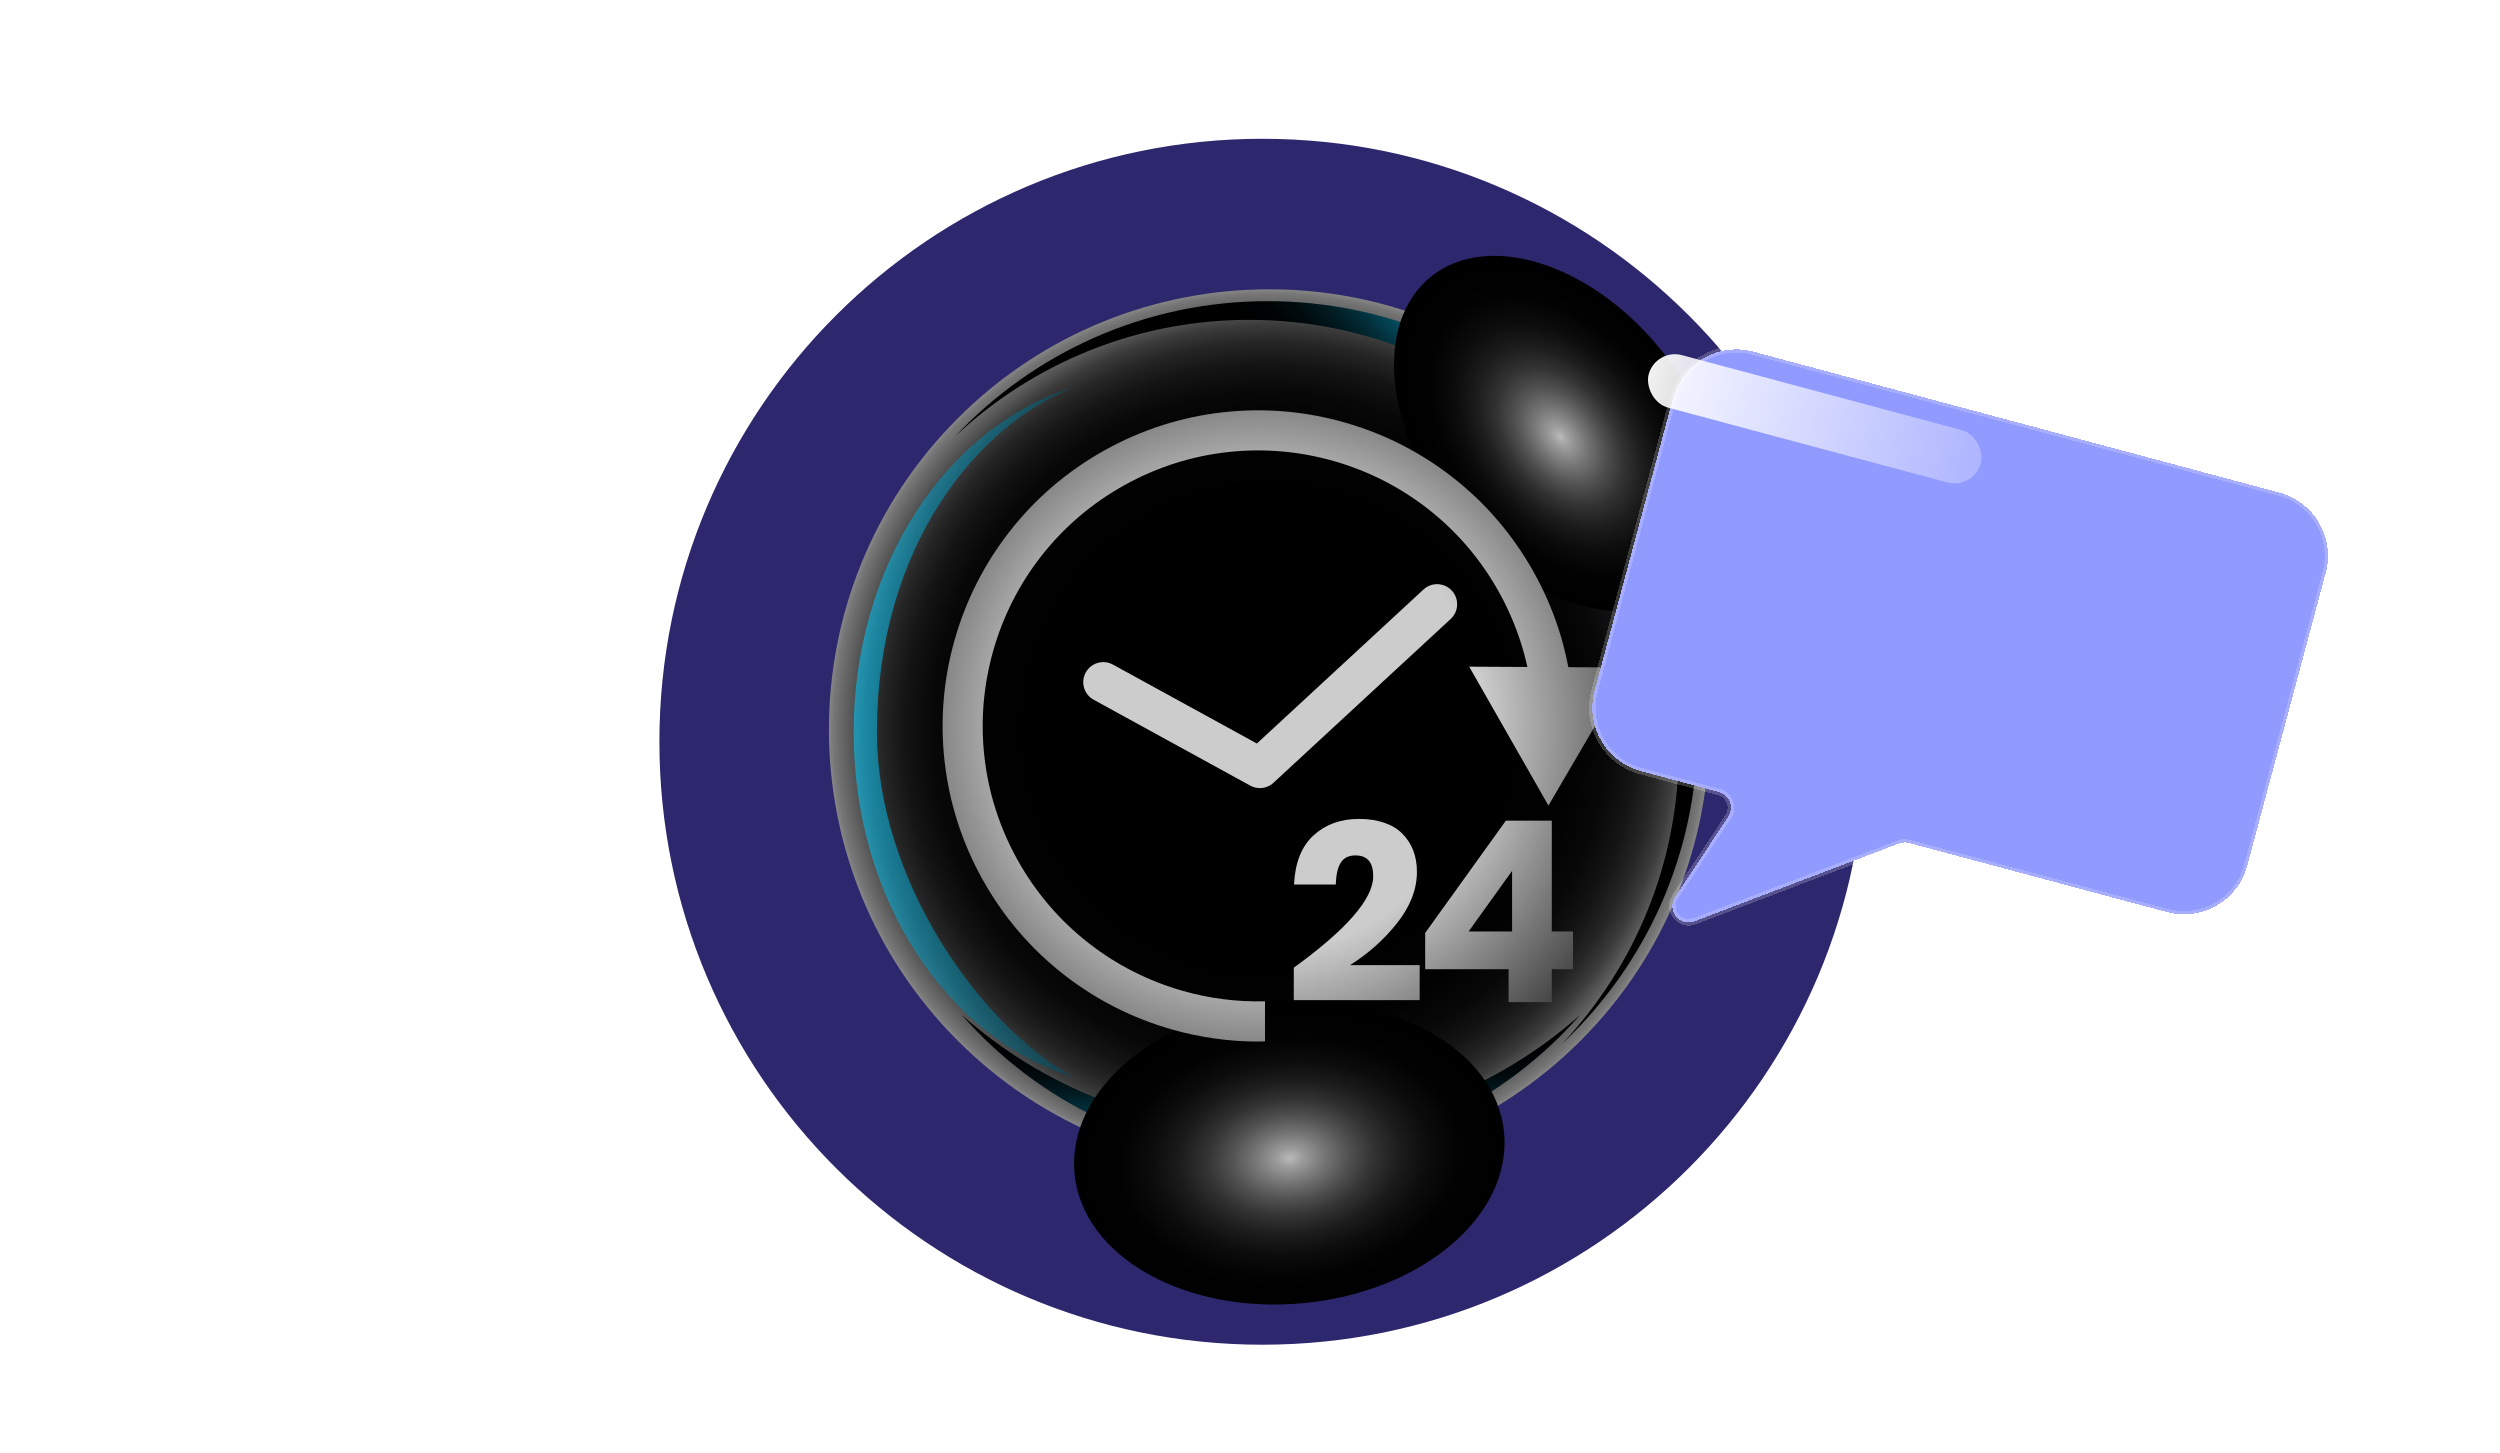 <svg width="762" height="443" viewBox="0 0 762 443" fill="none" xmlns="http://www.w3.org/2000/svg">
<g filter="url(#filter0_f_48_1827)">
<path d="M384.77 409.869C486.272 409.869 568.555 327.586 568.555 226.084C568.555 124.583 486.272 42.3 384.77 42.3C283.269 42.3 200.985 124.583 200.985 226.084C200.985 327.586 283.269 409.869 384.77 409.869Z" fill="#2D276E" fillOpacity="0.39"/>
</g>
<path style="mix-blend-mode:color-dodge" d="M481.714 317.237C534.115 264.837 534.115 179.878 481.714 127.477C429.313 75.076 344.354 75.076 291.953 127.477C239.552 179.878 239.552 264.837 291.953 317.237C344.354 369.638 429.313 369.638 481.714 317.237Z" fill="url(#paint0_radial_48_1827)"/>
<path style="mix-blend-mode:screen" opacity="0.6" d="M267.283 223.19C267.283 166.371 298.17 129.372 327.387 118.022C288.822 129.569 260.189 172.26 260.189 223.19C260.189 274.12 288.822 316.812 327.387 328.358C299.005 313.026 267.283 268.281 267.283 223.19Z" fill="url(#paint1_linear_48_1827)"/>
<path style="mix-blend-mode:screen" d="M387.389 344.852C351.002 344.852 317.883 331.363 293.099 309.29C316.515 335.934 350.085 352.643 387.389 352.643C424.693 352.643 458.265 335.937 481.683 309.29C456.897 331.361 423.778 344.852 387.389 344.852Z" fill="url(#paint2_linear_48_1827)"/>
<path style="mix-blend-mode:screen" d="M386.435 91.791C348.82 91.791 314.935 107.672 291.048 133.069C314.483 111.024 346.019 97.494 380.731 97.494C453.06 97.494 511.694 156.128 511.694 228.457C511.694 263.169 498.164 294.705 476.122 318.142C501.518 294.256 517.397 260.368 517.397 222.754C517.397 150.425 458.764 91.791 386.435 91.791Z" fill="url(#paint3_linear_48_1827)"/>
<path style="mix-blend-mode:color-dodge" d="M513.413 179.88C496.019 193.962 464.611 183.997 443.26 157.625C421.911 131.246 418.706 98.459 436.103 84.371C453.501 70.292 484.907 80.257 506.261 106.628C527.605 133.002 530.809 165.797 513.415 179.88H513.413Z" fill="url(#paint4_radial_48_1827)"/>
<path style="mix-blend-mode:color-dodge" d="M397.354 397.189C361.195 400.65 329.927 382.989 327.513 357.747C325.098 332.503 352.453 309.237 388.611 305.779C424.768 302.321 456.036 319.98 458.45 345.221C460.864 370.463 433.509 393.731 397.352 397.189H397.354Z" fill="url(#paint5_radial_48_1827)"/>
<g style="mix-blend-mode:color-dodge">
<path d="M467.522 174.457C461.205 163.118 452.852 153.353 442.696 145.429C432.889 137.782 421.825 132.173 409.813 128.756C397.799 125.34 385.438 124.289 373.078 125.63C360.276 127.021 348.032 130.928 336.693 137.247C325.351 143.567 315.586 151.92 307.667 162.075C300.02 171.882 294.409 182.944 290.992 194.958C287.576 206.97 286.525 219.331 287.868 231.694C289.259 244.497 293.166 256.739 299.485 268.081C305.805 279.422 314.158 289.187 324.311 297.104C334.118 304.754 345.182 310.363 357.194 313.78C365.831 316.235 374.648 317.47 383.519 317.47C384.202 317.47 384.887 317.428 385.572 317.413V305.203C377.137 305.41 368.744 304.357 360.537 302.024C350.046 299.042 340.387 294.143 331.827 287.467C322.968 280.561 315.68 272.036 310.161 262.131C304.643 252.226 301.231 241.54 300.018 230.372C298.846 219.582 299.765 208.791 302.749 198.299C305.734 187.808 310.631 178.149 317.305 169.589C324.213 160.731 332.74 153.44 342.643 147.923C352.547 142.403 363.231 138.993 374.4 137.78C385.192 136.61 395.982 137.527 406.474 140.511C416.966 143.496 426.624 148.393 435.184 155.067C444.045 161.977 451.333 170.502 456.851 180.405C462.28 190.149 465.674 200.657 466.935 211.638L479.077 210.24C477.63 197.654 473.743 185.615 467.526 174.457H467.522Z" fill="url(#paint6_radial_48_1827)"/>
<path d="M447.812 203.201L471.964 245.541L496.56 203.458L447.812 203.201Z" fill="url(#paint7_radial_48_1827)"/>
<path d="M384.012 240.208C383.008 240.208 381.997 239.961 381.076 239.456L333.347 213.281C330.388 211.658 329.304 207.945 330.927 204.986C332.548 202.025 336.265 200.939 339.222 202.566L383.095 226.625L433.881 179.678C436.358 177.387 440.226 177.539 442.517 180.016C444.807 182.495 444.655 186.361 442.178 188.651L388.162 238.583C387.005 239.652 385.516 240.206 384.012 240.206V240.208Z" fill="url(#paint8_radial_48_1827)"/>
<path d="M418.555 267.064C418.555 262.841 416.753 260.73 413.151 260.73C411.119 260.73 409.634 261.452 408.696 262.893C407.756 264.336 407.236 266.575 407.136 269.614H394.422C394.727 262.971 396.707 257.975 400.36 254.628C404.014 251.28 408.631 249.607 414.216 249.607C419.8 249.607 424.455 251.101 427.424 254.087C430.394 257.075 431.879 260.962 431.879 265.752C431.879 271.057 429.872 276.246 425.864 281.317C421.855 286.389 417.058 290.676 411.476 294.178H432.716V304.839H394.345V294.951C410.486 283.261 418.555 273.966 418.555 267.066V267.064Z" fill="url(#paint9_radial_48_1827)"/>
<path d="M434.391 295.413V284.368L458.981 250.146H472.989V283.904H479.461V295.413H472.989V305.455H459.818V295.413H434.391ZM460.885 265.441L447.639 283.904H460.885V265.441Z" fill="url(#paint10_radial_48_1827)"/>
</g>
<g filter="url(#filter1_bd_48_1827)">
<path d="M499.932 31.319C502.791 20.649 513.757 14.318 524.427 17.176L684.739 60.132C695.408 62.991 701.74 73.957 698.881 84.627L674.971 173.859C672.112 184.528 661.146 190.86 650.476 188.001L571.882 166.941C570.867 166.669 569.792 166.724 568.809 167.098L506.515 190.803C501.972 192.531 497.883 187.416 500.57 183.366L516.74 158.99C518.629 156.142 517.168 152.281 513.867 151.396L490.164 145.045C479.495 142.186 473.163 131.22 476.022 120.55L499.932 31.319Z" fill="#919AFF" fillOpacity="0.4" shape-rendering="crispEdges"/>
<path d="M499.932 31.319C502.791 20.649 513.757 14.318 524.427 17.176L684.739 60.132C695.408 62.991 701.74 73.957 698.881 84.627L674.971 173.859C672.112 184.528 661.146 190.86 650.476 188.001L571.882 166.941C570.867 166.669 569.792 166.724 568.809 167.098L506.515 190.803C501.972 192.531 497.883 187.416 500.57 183.366L516.74 158.99C518.629 156.142 517.168 152.281 513.867 151.396L490.164 145.045C479.495 142.186 473.163 131.22 476.022 120.55L499.932 31.319Z" stroke="white" stroke-opacity="0.2" stroke-width="2" shape-rendering="crispEdges"/>
</g>
<rect x="521.793" y="42.167" width="158.12" height="16.547" rx="8.274" transform="rotate(15 521.793 42.167)" fill="url(#paint11_linear_48_1827)"/>
<rect x="513.227" y="74.135" width="158.12" height="16.547" rx="8.274" transform="rotate(15 513.227 74.135)" fill="url(#paint12_linear_48_1827)"/>
<rect x="504.661" y="106.102" width="104.8" height="16.547" rx="8.274" transform="rotate(15 504.661 106.102)" fill="url(#paint13_linear_48_1827)"/>
<defs>
<filter id="filter0_f_48_1827" x="0.985" y="-157.7" width="767.57" height="767.57" filterUnits="userSpaceOnUse" color-interpolation-filters="sRGB">
<feFlood flood-opacity="0" result="BackgroundImageFix"/>
<feBlend mode="normal" in="SourceGraphic" in2="BackgroundImageFix" result="shape"/>
<feGaussianBlur stdDeviation="100" result="effect1_foregroundBlur_48_1827"/>
</filter>
<filter id="filter1_bd_48_1827" x="414.335" y="-4.51" width="366.232" height="356.662" filterUnits="userSpaceOnUse" color-interpolation-filters="sRGB">
<feFlood flood-opacity="0" result="BackgroundImageFix"/>
<feGaussianBlur in="BackgroundImageFix" stdDeviation="10"/>
<feComposite in2="SourceAlpha" operator="in" result="effect1_backgroundBlur_48_1827"/>
<feColorMatrix in="SourceAlpha" type="matrix" values="0 0 0 0 0 0 0 0 0 0 0 0 0 0 0 0 0 0 127 0" result="hardAlpha"/>
<feOffset dx="10" dy="90"/>
<feGaussianBlur stdDeviation="35"/>
<feComposite in2="hardAlpha" operator="out"/>
<feColorMatrix type="matrix" values="0 0 0 0 0.125 0 0 0 0 0.125 0 0 0 0 0.125 0 0 0 0.2 0"/>
<feBlend mode="normal" in2="effect1_backgroundBlur_48_1827" result="effect2_dropShadow_48_1827"/>
<feBlend mode="normal" in="SourceGraphic" in2="effect2_dropShadow_48_1827" result="shape"/>
</filter>
<radialGradient id="paint0_radial_48_1827" cx="0" cy="0" r="1" gradientUnits="userSpaceOnUse" gradientTransform="translate(386.833 222.357) scale(134.181)">
<stop offset="0.45"/>
<stop offset="0.68" stop-color="#010101"/>
<stop offset="0.77" stop-color="#080808"/>
<stop offset="0.83" stop-color="#141414"/>
<stop offset="0.88" stop-color="#252525"/>
<stop offset="0.92" stop-color="#3B3B3B"/>
<stop offset="0.95" stop-color="#565656"/>
<stop offset="0.99" stop-color="#767676"/>
<stop offset="1" stop-color="#848484"/>
</radialGradient>
<linearGradient id="paint1_linear_48_1827" x1="454.852" y1="226.909" x2="254.499" y2="221.064" gradientUnits="userSpaceOnUse">
<stop/>
<stop offset="0.14" stop-color="#000203"/>
<stop offset="0.27" stop-color="#000B0E"/>
<stop offset="0.39" stop-color="#011B21"/>
<stop offset="0.51" stop-color="#02303B"/>
<stop offset="0.63" stop-color="#034B5D"/>
<stop offset="0.74" stop-color="#056D87"/>
<stop offset="0.86" stop-color="#0794B8"/>
<stop offset="0.97" stop-color="#09C1EF"/>
<stop offset="1" stop-color="#0ACEFF"/>
</linearGradient>
<linearGradient id="paint2_linear_48_1827" x1="387.391" y1="316.365" x2="387.391" y2="359.812" gradientUnits="userSpaceOnUse">
<stop/>
<stop offset="0.14" stop-color="#000203"/>
<stop offset="0.27" stop-color="#000B0E"/>
<stop offset="0.39" stop-color="#011B21"/>
<stop offset="0.51" stop-color="#02303B"/>
<stop offset="0.63" stop-color="#034B5D"/>
<stop offset="0.74" stop-color="#056D87"/>
<stop offset="0.86" stop-color="#0794B8"/>
<stop offset="0.97" stop-color="#09C1EF"/>
<stop offset="1" stop-color="#0ACEFF"/>
</linearGradient>
<linearGradient id="paint3_linear_48_1827" x1="445.01" y1="167.67" x2="483.988" y2="131.014" gradientUnits="userSpaceOnUse">
<stop/>
<stop offset="0.14" stop-color="#000203"/>
<stop offset="0.27" stop-color="#000B0E"/>
<stop offset="0.39" stop-color="#011B21"/>
<stop offset="0.51" stop-color="#02303B"/>
<stop offset="0.63" stop-color="#034B5D"/>
<stop offset="0.74" stop-color="#056D87"/>
<stop offset="0.86" stop-color="#0794B8"/>
<stop offset="0.97" stop-color="#09C1EF"/>
<stop offset="1" stop-color="#0ACEFF"/>
</linearGradient>
<radialGradient id="paint4_radial_48_1827" cx="0" cy="0" r="1" gradientUnits="userSpaceOnUse" gradientTransform="translate(475.576 133.132) rotate(51.01) scale(61.596 40.524)">
<stop stop-color="#BABABA"/>
<stop offset="0.06" stop-color="#9C9C9C"/>
<stop offset="0.17" stop-color="#737373"/>
<stop offset="0.28" stop-color="#4F4F4F"/>
<stop offset="0.39" stop-color="#323232"/>
<stop offset="0.51" stop-color="#1C1C1C"/>
<stop offset="0.64" stop-color="#0C0C0C"/>
<stop offset="0.79" stop-color="#020202"/>
<stop offset="1"/>
</radialGradient>
<radialGradient id="paint5_radial_48_1827" cx="0" cy="0" r="1" gradientUnits="userSpaceOnUse" gradientTransform="translate(393.158 352.959) rotate(84.53) scale(46.037 65.767)">
<stop stop-color="#BABABA"/>
<stop offset="0.06" stop-color="#9C9C9C"/>
<stop offset="0.17" stop-color="#737373"/>
<stop offset="0.28" stop-color="#4F4F4F"/>
<stop offset="0.39" stop-color="#323232"/>
<stop offset="0.51" stop-color="#1C1C1C"/>
<stop offset="0.64" stop-color="#0C0C0C"/>
<stop offset="0.79" stop-color="#020202"/>
<stop offset="1"/>
</radialGradient>
<radialGradient id="paint6_radial_48_1827" cx="0" cy="0" r="1" gradientUnits="userSpaceOnUse" gradientTransform="translate(383.826 221.267) scale(149.864 149.864)">
<stop offset="0.46" stop-color="#CCCCCC"/>
<stop offset="1"/>
</radialGradient>
<radialGradient id="paint7_radial_48_1827" cx="0" cy="0" r="1" gradientUnits="userSpaceOnUse" gradientTransform="translate(383.826 221.392) scale(149.768 149.768)">
<stop offset="0.46" stop-color="#CCCCCC"/>
<stop offset="1"/>
</radialGradient>
<radialGradient id="paint8_radial_48_1827" cx="0" cy="0" r="1" gradientUnits="userSpaceOnUse" gradientTransform="translate(383.826 221.392) scale(149.768 149.768)">
<stop offset="0.46" stop-color="#CCCCCC"/>
<stop offset="1"/>
</radialGradient>
<radialGradient id="paint9_radial_48_1827" cx="0" cy="0" r="1" gradientUnits="userSpaceOnUse" gradientTransform="translate(383.826 221.392) scale(149.768)">
<stop offset="0.46" stop-color="#CCCCCC"/>
<stop offset="1"/>
</radialGradient>
<radialGradient id="paint10_radial_48_1827" cx="0" cy="0" r="1" gradientUnits="userSpaceOnUse" gradientTransform="translate(383.826 221.392) scale(149.768 149.768)">
<stop offset="0.46" stop-color="#CCCCCC"/>
<stop offset="1"/>
</radialGradient>
<linearGradient id="paint11_linear_48_1827" x1="509.842" y1="50.441" x2="741.046" y2="46.764" gradientUnits="userSpaceOnUse">
<stop stop-color="white"/>
<stop offset="1" stop-color="white" stop-opacity="0"/>
</linearGradient>
<linearGradient id="paint12_linear_48_1827" x1="501.276" y1="82.408" x2="732.481" y2="78.731" gradientUnits="userSpaceOnUse">
<stop stop-color="white"/>
<stop offset="1" stop-color="white" stop-opacity="0"/>
</linearGradient>
<linearGradient id="paint13_linear_48_1827" x1="496.74" y1="114.376" x2="650.002" y2="112.76" gradientUnits="userSpaceOnUse">
<stop stop-color="white"/>
<stop offset="1" stop-color="white" stop-opacity="0"/>
</linearGradient>
</defs>
</svg>
